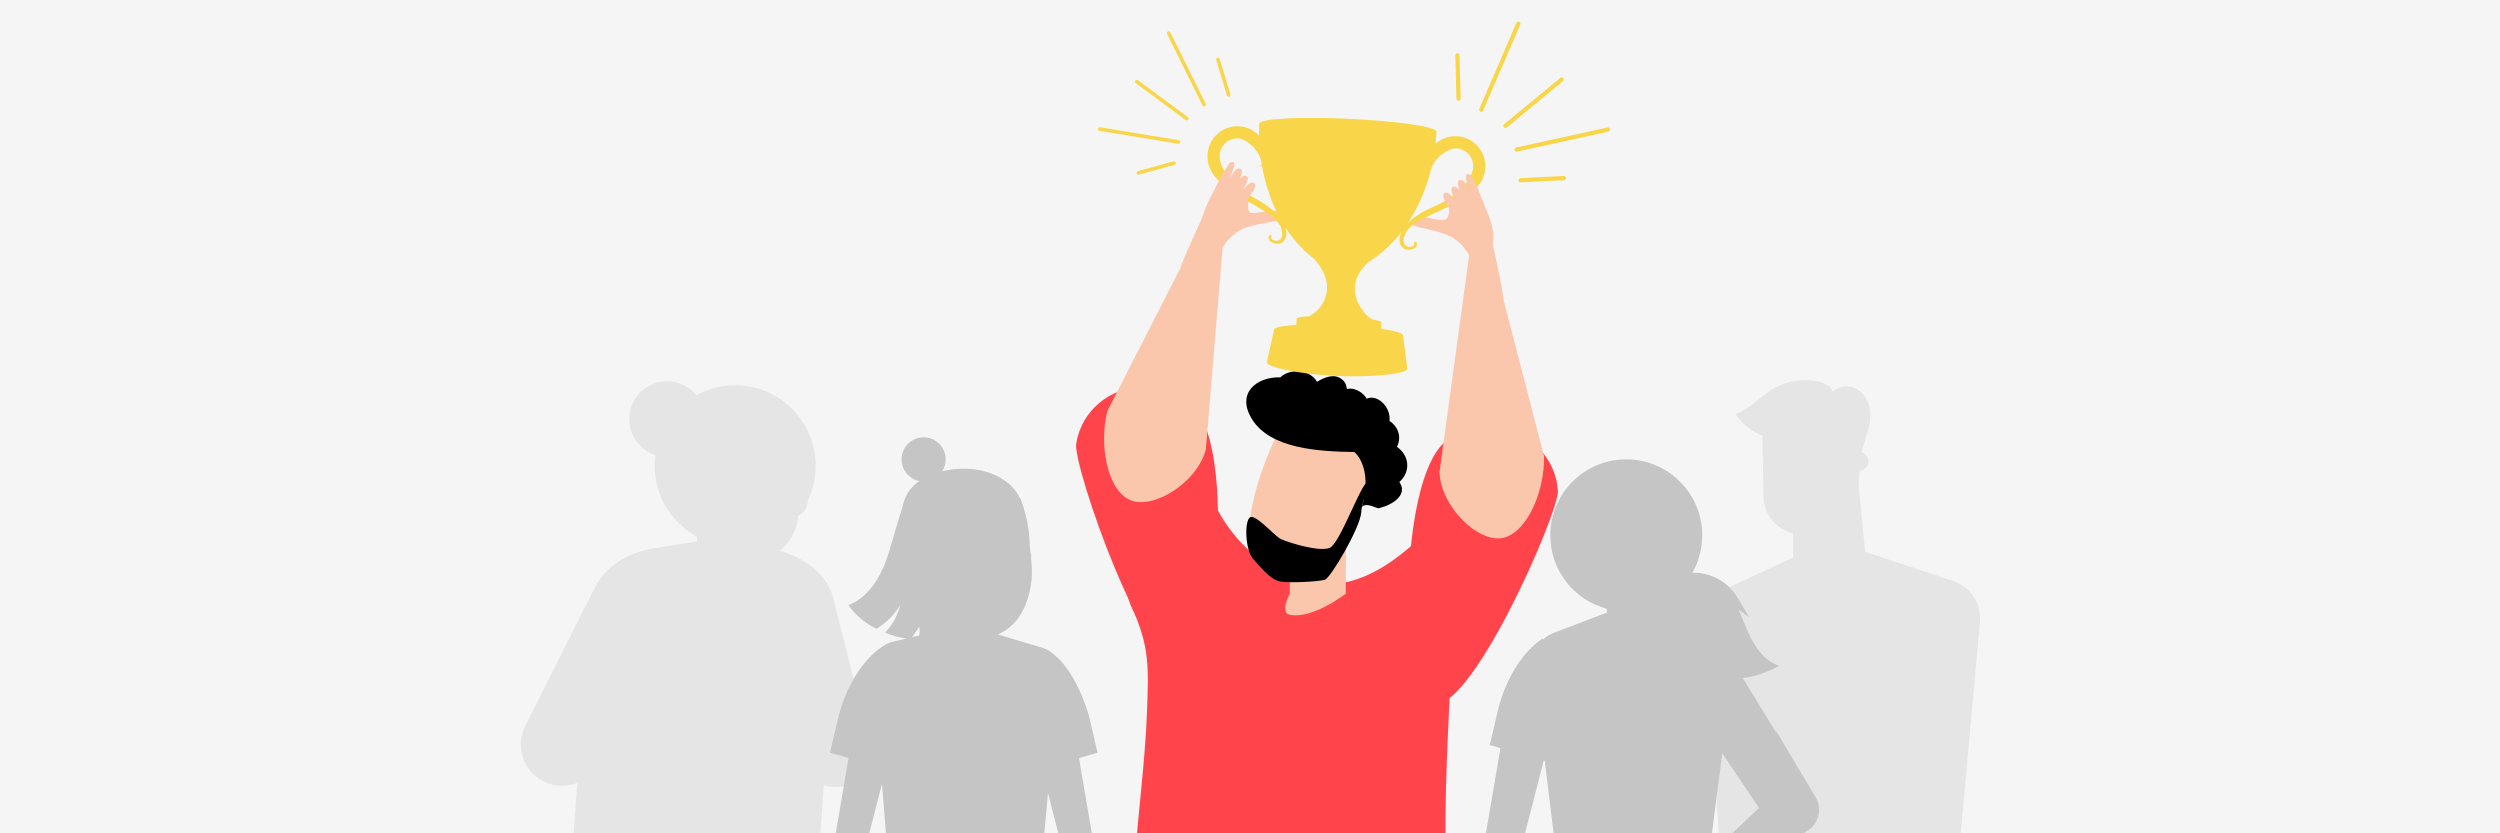 <svg width="360" height="120" viewBox="0 0 360 120" fill="none" xmlns="http://www.w3.org/2000/svg">
<rect x="0" y="0" width="360" height="120" fill="#333333" stroke="none"/>
<g clip-path="url(#clip0_1643_16388)">
<rect width="360" height="120" fill="#F5F5F5"/>
<path fill-rule="evenodd" clip-rule="evenodd" d="M124.891 105.595C123.329 99.41 121.768 93.225 120.207 87.041C120.128 86.553 120.008 86.086 119.854 85.64C119.827 85.533 119.8 85.426 119.773 85.319C119.78 85.347 119.779 85.383 119.775 85.419C118.632 82.398 115.816 80.365 112.304 79.311C112.903 78.82 113.423 78.236 113.84 77.579C114.455 76.612 114.846 75.49 114.941 74.284C114.942 74.282 114.944 74.28 114.946 74.278C115.771 73.869 116.34 73.021 116.342 72.038C117.056 70.533 117.456 68.85 117.456 67.074C117.456 60.672 112.267 55.483 105.865 55.483C103.84 55.483 101.937 56.002 100.28 56.915C99.281 55.69 97.76 54.907 96.056 54.907C93.046 54.907 90.607 57.346 90.607 60.356C90.607 62.779 92.188 64.831 94.374 65.54C94.308 66.042 94.273 66.554 94.273 67.074C94.273 71.489 96.741 75.326 100.372 77.284V77.964L94.458 78.902C90.446 79.495 87.156 81.523 85.668 84.645L85.656 84.603L75.633 104.555C74.276 107.256 75.164 110.544 77.695 112.195C79.358 113.279 81.383 113.43 83.125 112.742L82.302 124.527H85.651H117.818L118.62 113.038C119.044 113.221 119.521 113.31 119.929 113.336C121.58 113.441 123.263 112.738 124.349 111.49C126.342 109.199 125.535 108.149 124.891 105.595Z" fill="#E5E5E5"/>
<path fill-rule="evenodd" clip-rule="evenodd" d="M132.383 90.266C132.443 90.677 132.439 91.095 132.377 91.506L131.357 91.748C131.709 91.262 132.028 90.745 132.383 90.266ZM155.377 109.157L158.047 108.392L156.807 103.065C155.005 97.113 152.555 94.737 151.264 93.853C151.027 93.671 150.763 93.52 150.476 93.408C150.415 93.382 150.382 93.372 150.382 93.372L150.382 93.375C150.331 93.357 150.282 93.338 150.23 93.322L144.5 91.607L143.686 91.364C144.235 91.121 144.757 90.82 145.24 90.444C147.319 88.828 148.267 86.116 148.546 83.497C148.654 82.457 148.576 81.42 148.47 80.382C148.486 80.298 148.496 80.212 148.496 80.123C148.496 79.934 148.457 79.754 148.387 79.59C148.32 78.966 148.258 78.34 148.235 77.712C148.17 76.007 147.755 74.294 147.42 73.161C147.386 73.043 147.35 72.925 147.312 72.807C147.123 72.204 146.981 71.835 146.981 71.835C146.947 71.8 146.912 71.768 146.876 71.737C146.468 70.915 145.896 70.145 145.1 69.514C142.516 67.463 138.89 67.087 135.672 67.868C135.827 67.629 135.951 67.367 136.037 67.088L136.135 67.046C136.104 67.053 136.074 67.061 136.043 67.068C136.131 66.777 136.179 66.468 136.179 66.148C136.179 64.393 134.756 62.971 133.001 62.971C131.247 62.971 129.824 64.393 129.824 66.148C129.824 67.375 130.52 68.439 131.538 68.969C131.469 69.013 131.399 69.059 131.331 69.105L131.589 68.994C131.836 69.117 132.101 69.209 132.38 69.265C131.764 69.69 131.223 70.206 130.809 70.834C130.783 70.868 130.753 70.916 130.722 70.974C130.341 71.595 130.096 72.29 129.961 73.01C129.712 73.778 129.493 74.509 129.409 74.763C128.642 77.122 128.152 79.577 127.141 81.843C126.136 84.108 124.503 86.239 122.186 87.135C123.011 88.355 124.123 89.338 125.386 90.107C125.65 90.265 125.917 90.417 126.192 90.556C127.607 89.717 128.812 88.521 129.638 87.096C129.289 88.602 128.511 90.001 127.442 91.109C127.962 91.32 128.495 91.49 129.028 91.634C129.51 91.762 129.995 91.869 130.483 91.956L128.477 92.433C127.984 92.551 127.536 92.764 127.149 93.05V93.05C127.149 93.05 122.781 95.515 120.765 103.065L119.524 108.392L122.194 109.157L119.524 124.804L119.923 124.926L120.523 125.109L123.617 126.053L127.003 112.876L127.991 125.188H149.9L150.908 114.198L153.954 126.053L154.893 125.767L158.047 124.804L155.377 109.157Z" fill="#C5C5C5"/>
<path fill-rule="evenodd" clip-rule="evenodd" d="M281.255 83.671L271.537 80.433L268.578 79.448L267.649 69.862L267.782 67.778C268.481 67.751 269.047 67.186 269.062 66.478C269.076 65.845 268.645 65.307 268.057 65.158L268.722 62.777C268.912 62.282 269.077 61.777 269.179 61.291C269.397 60.238 269.407 59.121 269.048 58.112C268.688 57.097 267.931 56.199 266.926 55.816C265.921 55.432 264.684 55.636 263.95 56.422C263.63 55.524 262.616 55.087 261.683 54.903C259.431 54.456 257.018 54.908 255.082 56.131C253.324 57.243 251.921 58.976 249.936 59.597C250.645 60.762 251.693 61.704 252.897 62.335C253.173 62.478 253.476 62.616 253.795 62.743L253.941 71.477C253.98 74.067 255.78 76.228 258.199 76.818V80.284L255.969 81.322L248.774 84.666C246.643 85.657 245.342 87.856 245.503 90.2L247.852 125.064H281.891L285.119 89.574C285.357 86.948 283.755 84.506 281.255 83.671Z" fill="#E5E5E5"/>
<path fill-rule="evenodd" clip-rule="evenodd" d="M248.006 108.478L253.296 116.334L246.108 123.171L248.006 108.478ZM261.923 116.954C261.926 116.932 261.928 116.909 261.93 116.887C261.932 116.856 261.934 116.825 261.935 116.793C261.937 116.772 261.938 116.75 261.939 116.729C261.94 116.695 261.94 116.662 261.94 116.629C261.94 116.609 261.941 116.59 261.941 116.57C261.94 116.531 261.939 116.492 261.937 116.454C261.936 116.439 261.936 116.425 261.935 116.411C261.932 116.358 261.928 116.305 261.923 116.252C261.922 116.24 261.92 116.228 261.918 116.216C261.914 116.175 261.909 116.134 261.903 116.093C261.9 116.074 261.897 116.055 261.893 116.036C261.888 116.002 261.882 115.969 261.876 115.935C261.872 115.914 261.867 115.892 261.862 115.871C261.856 115.84 261.849 115.808 261.841 115.777C261.837 115.758 261.832 115.738 261.826 115.718C261.825 115.714 261.824 115.709 261.823 115.705C261.815 115.677 261.807 115.648 261.799 115.62C261.793 115.598 261.786 115.576 261.779 115.554C261.772 115.53 261.765 115.507 261.757 115.484C261.754 115.477 261.752 115.471 261.75 115.464C261.742 115.442 261.734 115.42 261.726 115.398C261.715 115.368 261.704 115.338 261.692 115.308C261.685 115.289 261.677 115.271 261.67 115.252C261.668 115.247 261.666 115.243 261.664 115.239C261.652 115.21 261.639 115.181 261.626 115.152C261.617 115.132 261.608 115.112 261.599 115.093C261.59 115.074 261.581 115.056 261.571 115.037C261.564 115.023 261.557 115.01 261.55 114.996C261.55 114.995 261.549 114.994 261.549 114.993C261.54 114.976 261.532 114.96 261.523 114.943C261.497 114.894 261.47 114.845 261.441 114.796L255.605 105.005L255.896 105.719L251.179 97.998C251.107 97.876 251.028 97.761 250.944 97.651C252.789 97.405 254.588 96.804 256.197 95.865C253.997 95.174 252.602 93.029 251.67 90.92C251.21 89.879 250.806 88.794 250.326 87.759L251.921 88.923C251.866 88.845 251.813 88.766 251.761 88.687C250.95 87.452 250.353 86.069 249.386 84.952C247.987 83.336 245.834 82.41 243.701 82.476C244.61 80.874 245.126 79.022 245.119 77.048C245.098 71.007 240.184 66.127 234.143 66.147C228.101 66.169 223.221 71.083 223.242 77.124C223.26 82.185 226.712 86.431 231.384 87.663L231.386 88.213L227.862 89.56L223.717 91.142C223.13 91.366 222.612 91.7 222.178 92.113L222.157 91.942C222.157 91.942 217.789 94.408 215.773 101.958L214.533 107.285L216.066 107.724L213.34 123.697L214.163 123.948L214.138 124.096L218.231 125.345L222.3 109.51L222.442 109.551L224.746 128.303L245.454 128.23L245.533 127.622L246.512 128.698L260.347 119.572C260.347 119.572 260.347 119.572 260.347 119.572C260.352 119.569 260.356 119.566 260.36 119.563C260.362 119.562 260.364 119.56 260.366 119.559C261.214 118.991 261.742 118.117 261.894 117.177C261.896 117.169 261.898 117.162 261.899 117.154C261.901 117.14 261.902 117.126 261.904 117.112C261.908 117.09 261.911 117.067 261.914 117.045C261.917 117.015 261.92 116.984 261.923 116.954Z" fill="#C5C5C5"/>
<path fill-rule="evenodd" clip-rule="evenodd" d="M179.567 32.726C181.855 31.96 184.623 31.902 184.785 31.414C184.785 31.414 185.014 29.947 182.196 30.45C179.765 30.885 179.678 30.854 179.743 29.014C179.743 29.014 176.504 31.287 175.431 33.203C174.624 34.644 175.865 35.929 176.055 35.634C177.52 33.359 179.033 32.905 179.567 32.726Z" fill="#FAC7AC"/>
<path fill-rule="evenodd" clip-rule="evenodd" d="M208.271 33.789C206.027 32.902 203.266 32.698 203.13 32.202C203.13 32.202 202.979 30.724 205.766 31.376C208.171 31.939 208.667 31.853 208.7 30.013C208.7 30.013 211.406 32.514 212.376 34.483C213.106 35.965 211.798 37.183 211.624 36.879C210.282 34.529 208.794 33.995 208.271 33.789Z" fill="#FAC7AC"/>
<path fill-rule="evenodd" clip-rule="evenodd" d="M174.544 71.763C177.783 79.402 185.968 85.588 194.066 83.784C200.822 82.278 208.087 74.643 211.349 68.538C211.349 68.538 225.187 81.074 211.219 95.412C210.595 96.053 209.757 96.501 209.322 97.283C208.875 98.089 208.819 99.047 208.773 99.968C208.148 112.498 207.62 124.488 209.174 136.949C201.436 138.012 193.664 139.076 185.854 138.991C178.043 138.905 170.134 137.626 163.111 134.208C162.828 123.402 164.763 113.221 165.167 102.443C165.393 96.378 165.604 92.9 162.833 87.208C162.833 87.208 156.175 70.108 174.544 71.763Z" fill="#FF454B"/>
<path fill-rule="evenodd" clip-rule="evenodd" d="M185.733 79.129V85.48C185.733 85.48 184.232 88.232 185.733 88.532C189.032 89.193 193.794 85.485 193.794 85.485V75.789L185.733 79.129Z" fill="#FAC7AC"/>
<path fill-rule="evenodd" clip-rule="evenodd" d="M183.754 62.841C183.754 62.841 180.784 68.861 180.042 74.471C179.515 78.453 186.805 83.707 192.744 78.099C198.682 72.491 197.032 63.912 197.032 63.912L183.754 62.841Z" fill="#FAC7AC"/>
<path fill-rule="evenodd" clip-rule="evenodd" d="M196.123 73C196.755 72.233 198.496 73.365 198.572 73.184C200.69 72.652 202.756 71.183 201.508 69.408C203.163 67.912 202.985 65.633 201.163 64.342C201.949 62.764 201.153 61.285 200.088 60.611C200.325 58.604 198.31 56.709 196.825 57.411C196.459 56.847 195.938 56.381 195.25 56.122C194.769 55.942 194.343 55.929 193.951 56.014C193.919 55.507 193.721 55.024 193.241 54.626C192.177 53.744 190.791 54.293 189.644 54.981C188.647 53.191 185.787 52.994 184.368 54.336C180.888 54.241 177.953 56.673 180.321 60.413C182.978 64.616 189.85 65.018 195.029 65.092C195.029 65.092 197.748 67.179 196.123 73Z" fill="black"/>
<path fill-rule="evenodd" clip-rule="evenodd" d="M184.482 77.647C183.627 77.288 180.844 73.995 180.015 74.488C179.187 74.982 179.285 79.126 180.422 80.444C181.558 81.763 182.86 83.246 183.986 83.648C185.112 84.049 189.964 83.747 190.786 83.485C191.608 83.223 195.887 75.975 196.02 73.762C196.154 71.549 197.74 69.283 196.863 69.477C195.987 69.671 192.918 78.303 191.483 78.891C190.048 79.478 185.999 78.283 184.482 77.647Z" fill="black"/>
<path fill-rule="evenodd" clip-rule="evenodd" d="M206.048 101.247C211.386 103.782 224.557 73.723 224.339 70.645C223.833 63.502 215.798 58.983 208.642 63.241C201.485 67.499 201.296 98.99 206.048 101.247Z" fill="#FF454B"/>
<path fill-rule="evenodd" clip-rule="evenodd" d="M170.656 95.951C165.125 98.034 154.496 66.985 154.968 63.935C156.065 56.859 164.448 53.023 171.226 57.86C178.004 62.698 175.579 94.096 170.656 95.951Z" fill="#FF454B"/>
<path fill-rule="evenodd" clip-rule="evenodd" d="M170.001 38.556C170.247 37.496 173.313 30.936 173.313 30.936C176.611 32.413 176.217 33.723 176.217 33.723L173.644 64.694C172.425 69.519 165.998 73.472 162.706 71.993C159.411 70.511 158.242 64.017 159.459 59.19L170.001 38.556Z" fill="#FAC7AC"/>
<path fill-rule="evenodd" clip-rule="evenodd" d="M216.518 43.24C216.508 42.152 214.939 35.083 214.939 35.083C211.399 35.809 211.499 37.173 211.499 37.173L207.292 67.965C207.435 72.939 212.852 78.192 216.386 77.463C219.924 76.731 222.474 70.645 222.333 65.669L216.518 43.24Z" fill="#FAC7AC"/>
<path fill-rule="evenodd" clip-rule="evenodd" d="M180.809 28.613C178.019 27.105 175.358 24.394 175.654 22.146C175.837 20.753 177.12 19.768 178.514 19.951C178.857 19.996 179.42 20.264 179.979 20.715C179.923 20.713 179.867 20.711 179.809 20.709C179.868 20.711 179.923 20.713 179.98 20.716C180.66 21.264 181.333 22.082 181.599 23.097C181.63 23.311 181.664 23.524 181.699 23.734C181.497 23.872 181.182 23.989 180.721 24.141C181.166 23.994 181.484 23.902 181.726 23.888C181.94 25.104 182.231 26.256 182.583 27.341C182.585 27.346 182.586 27.35 182.588 27.355C182.613 27.431 182.638 27.508 182.663 27.583C183.077 28.85 183.579 30.044 184.161 31.152C183.358 30.215 182.169 29.347 180.809 28.613ZM209.483 21.365C210.888 21.31 212.076 22.407 212.131 23.812C212.221 26.078 209.324 28.535 206.408 29.782C204.916 30.419 203.598 31.221 202.708 32.135C204.072 30.079 205.239 27.581 205.991 24.676V24.678C205.993 24.669 205.995 24.66 205.997 24.652C206.013 24.591 206.028 24.529 206.043 24.468C206.594 22.514 208.682 21.397 209.483 21.365ZM202.657 53.106L202.656 53.106L202.656 53.105C202.657 53.091 202.654 53.076 202.65 53.061L202.04 48.309C202.055 47.982 200.832 47.632 198.887 47.344L198.928 46.44C198.935 46.297 198.436 46.142 197.598 45.999C195.804 44.886 193.231 41.027 197.173 37.66C198.724 36.724 200.349 35.286 201.818 33.379C201.613 33.815 201.51 34.268 201.531 34.734C201.531 34.734 201.583 35.467 202.208 35.824C202.802 36.163 203.6 35.876 203.856 35.615C204.109 35.358 204.073 35.072 203.949 34.83L203.614 34.814C203.706 35.042 203.737 35.353 203.32 35.488C202.271 35.827 202.115 34.761 202.115 34.761C202.128 32.453 204.824 31.531 207.299 30.355C210.602 28.786 214.017 27.164 213.883 23.743C213.789 21.373 211.784 19.521 209.414 19.614C208.403 19.654 207.451 20.051 206.713 20.712C206.775 20.139 206.822 19.554 206.852 18.957C206.852 18.956 206.853 18.955 206.853 18.953C206.885 18.254 201.198 17.427 194.15 17.105C187.102 16.783 181.363 17.089 181.331 17.788C181.331 17.79 181.332 17.792 181.332 17.794C181.308 18.383 181.301 18.962 181.311 19.53C180.639 18.817 179.735 18.344 178.743 18.213C178.546 18.188 178.351 18.177 178.158 18.178C178.157 18.178 178.156 18.178 178.155 18.177C178.087 18.178 178.019 18.18 177.951 18.184C177.948 18.184 177.946 18.184 177.943 18.184C177.877 18.188 177.811 18.193 177.745 18.2C177.741 18.2 177.737 18.201 177.733 18.201C177.668 18.208 177.605 18.216 177.541 18.226C177.536 18.226 177.53 18.227 177.525 18.228C177.463 18.238 177.401 18.249 177.34 18.261C177.333 18.262 177.326 18.264 177.319 18.265C177.259 18.277 177.2 18.291 177.141 18.306C177.133 18.308 177.125 18.31 177.117 18.312C177.059 18.326 177.002 18.343 176.945 18.36C176.936 18.363 176.927 18.365 176.918 18.368C176.862 18.385 176.807 18.404 176.752 18.423C176.742 18.427 176.732 18.43 176.722 18.434C176.669 18.453 176.616 18.473 176.564 18.495C176.553 18.499 176.541 18.504 176.53 18.509C176.479 18.53 176.429 18.552 176.379 18.576C176.366 18.581 176.354 18.587 176.342 18.593C176.294 18.616 176.245 18.64 176.198 18.665C176.185 18.671 176.172 18.678 176.158 18.685C176.112 18.71 176.067 18.735 176.022 18.762C176.007 18.77 175.993 18.779 175.979 18.787C175.936 18.813 175.892 18.84 175.85 18.867C175.835 18.877 175.82 18.887 175.805 18.896C175.764 18.924 175.723 18.952 175.683 18.98C175.668 18.991 175.652 19.003 175.637 19.014C175.598 19.043 175.56 19.072 175.522 19.101C175.506 19.114 175.49 19.127 175.474 19.14C175.437 19.169 175.402 19.199 175.366 19.23C175.35 19.244 175.333 19.259 175.317 19.274C175.283 19.304 175.249 19.334 175.217 19.365C175.2 19.382 175.183 19.398 175.166 19.415C175.135 19.446 175.104 19.477 175.073 19.508C175.056 19.526 175.039 19.545 175.022 19.564C174.993 19.595 174.964 19.626 174.936 19.658C174.919 19.678 174.902 19.699 174.885 19.719C174.858 19.751 174.832 19.782 174.806 19.815C174.789 19.837 174.772 19.859 174.755 19.881C174.731 19.913 174.706 19.945 174.683 19.977C174.666 20.002 174.649 20.026 174.633 20.05C174.611 20.082 174.589 20.114 174.568 20.147C174.551 20.173 174.535 20.199 174.519 20.226C174.499 20.258 174.479 20.29 174.46 20.322C174.444 20.35 174.428 20.379 174.413 20.407C174.395 20.439 174.377 20.471 174.36 20.504C174.345 20.534 174.33 20.564 174.315 20.594C174.3 20.626 174.284 20.658 174.269 20.69C174.254 20.722 174.241 20.755 174.227 20.788C174.213 20.819 174.199 20.851 174.187 20.883C174.173 20.917 174.16 20.952 174.148 20.987C174.136 21.018 174.124 21.049 174.113 21.08C174.1 21.117 174.089 21.155 174.077 21.192C174.068 21.223 174.058 21.252 174.049 21.283C174.037 21.323 174.027 21.364 174.017 21.405C174.01 21.434 174.001 21.462 173.995 21.49C173.984 21.537 173.974 21.585 173.965 21.633C173.96 21.656 173.955 21.679 173.95 21.702C173.937 21.773 173.926 21.845 173.916 21.918C173.899 22.051 173.889 22.181 173.883 22.31C173.881 22.346 173.88 22.382 173.879 22.418C173.877 22.52 173.877 22.62 173.881 22.719C173.883 22.747 173.883 22.775 173.884 22.803C173.892 22.924 173.904 23.043 173.921 23.16C173.926 23.19 173.932 23.22 173.937 23.249C173.952 23.34 173.97 23.431 173.991 23.52C173.999 23.554 174.007 23.588 174.016 23.621C174.045 23.733 174.078 23.843 174.116 23.952C174.12 23.964 174.126 23.976 174.13 23.989C174.166 24.086 174.205 24.182 174.247 24.277C174.262 24.311 174.277 24.344 174.293 24.378C174.331 24.458 174.372 24.538 174.415 24.617C174.429 24.643 174.442 24.669 174.456 24.695C174.512 24.793 174.572 24.89 174.635 24.986C174.654 25.016 174.675 25.046 174.696 25.076C174.744 25.147 174.794 25.217 174.846 25.286C174.87 25.318 174.893 25.349 174.918 25.381C174.989 25.472 175.062 25.562 175.139 25.651C175.156 25.671 175.175 25.69 175.193 25.71C175.257 25.782 175.323 25.854 175.391 25.925C175.422 25.957 175.452 25.989 175.483 26.02C175.549 26.086 175.615 26.151 175.684 26.216C175.708 26.239 175.732 26.263 175.757 26.286C175.846 26.369 175.938 26.451 176.032 26.532C176.065 26.56 176.098 26.588 176.132 26.616C176.201 26.675 176.272 26.734 176.344 26.792C176.379 26.819 176.413 26.847 176.447 26.874C176.547 26.953 176.648 27.031 176.751 27.108C176.776 27.126 176.801 27.144 176.825 27.162C176.912 27.226 176.999 27.289 177.088 27.352C177.105 27.364 177.121 27.377 177.138 27.389C177.138 27.389 177.137 27.388 177.137 27.387C177.991 27.989 178.935 28.549 179.87 29.103C182.228 30.499 184.828 31.664 184.631 33.963C184.631 33.963 184.379 35.01 183.365 34.577C182.962 34.405 183.021 34.097 183.133 33.879L182.798 33.864C182.653 34.094 182.59 34.376 182.819 34.654C183.051 34.937 183.819 35.296 184.441 35.013C185.096 34.713 185.214 33.989 185.214 33.989C185.271 33.579 185.229 33.17 185.104 32.766C185.765 33.785 186.5 34.712 187.301 35.536C187.313 35.548 187.325 35.561 187.337 35.573C187.345 35.581 187.353 35.59 187.361 35.598C187.973 36.238 188.597 36.791 189.216 37.252C189.579 37.655 190.744 39.046 191.021 40.548L191.021 40.547C191.432 42.9 189.99 44.848 188.482 45.538C187.398 45.598 186.725 45.718 186.717 45.883L186.676 46.788C184.726 46.899 183.485 47.135 183.471 47.461L182.429 52.138C182.424 52.152 182.421 52.166 182.42 52.181H182.42L182.42 52.182C182.39 52.835 186.881 53.879 192.47 54.134C198.058 54.389 202.626 53.759 202.657 53.106Z" fill="#F9D649"/>
<path fill-rule="evenodd" clip-rule="evenodd" d="M169.206 23.271C169.25 23.304 169.285 23.351 169.3 23.409C169.339 23.547 169.258 23.689 169.12 23.727L163.99 25.145C163.852 25.183 163.71 25.102 163.672 24.965C163.634 24.827 163.715 24.685 163.852 24.647L168.983 23.229C169.063 23.207 169.144 23.225 169.206 23.271Z" fill="#F9D649"/>
<path fill-rule="evenodd" clip-rule="evenodd" d="M169.845 20.237C169.92 20.293 169.963 20.388 169.946 20.487C169.923 20.628 169.791 20.723 169.65 20.7L158.314 18.838C158.174 18.815 158.078 18.682 158.101 18.541C158.125 18.401 158.257 18.305 158.398 18.328L169.734 20.19C169.776 20.197 169.813 20.214 169.845 20.237Z" fill="#F9D649"/>
<path fill-rule="evenodd" clip-rule="evenodd" d="M175.534 8.36C175.577 8.392 175.61 8.437 175.627 8.492L177.176 13.585C177.217 13.721 177.14 13.865 177.004 13.907C176.867 13.948 176.724 13.871 176.682 13.735L175.133 8.643C175.091 8.506 175.168 8.362 175.305 8.32C175.386 8.296 175.47 8.313 175.534 8.36Z" fill="#F9D649"/>
<path fill-rule="evenodd" clip-rule="evenodd" d="M168.439 4.548C168.471 4.572 168.498 4.603 168.517 4.641L173.617 14.934C173.681 15.062 173.628 15.217 173.501 15.28C173.373 15.343 173.218 15.291 173.155 15.163L168.054 4.87C167.991 4.743 168.043 4.588 168.171 4.525C168.261 4.48 168.364 4.493 168.439 4.548Z" fill="#F9D649"/>
<path fill-rule="evenodd" clip-rule="evenodd" d="M163.851 11.548L171.046 16.869C171.16 16.954 171.184 17.115 171.099 17.23C171.015 17.345 170.853 17.369 170.739 17.284L163.544 11.963C163.429 11.879 163.405 11.717 163.49 11.602C163.574 11.488 163.736 11.463 163.851 11.548Z" fill="#F9D649"/>
<path fill-rule="evenodd" clip-rule="evenodd" d="M210.221 14.44C210.17 14.482 210.107 14.507 210.036 14.509C209.869 14.513 209.73 14.381 209.726 14.214L209.57 7.973C209.565 7.806 209.698 7.667 209.865 7.663C210.032 7.659 210.171 7.791 210.175 7.958L210.331 14.199C210.334 14.296 210.29 14.383 210.221 14.44Z" fill="#F9D649"/>
<path fill-rule="evenodd" clip-rule="evenodd" d="M213.491 16.029C213.406 16.099 213.286 16.121 213.178 16.074C213.024 16.008 212.954 15.83 213.02 15.676L218.359 3.307C218.424 3.153 218.603 3.083 218.756 3.149C218.91 3.215 218.981 3.394 218.915 3.547L213.576 15.916C213.556 15.962 213.527 16 213.491 16.029Z" fill="#F9D649"/>
<path fill-rule="evenodd" clip-rule="evenodd" d="M225.389 25.876C225.341 25.916 225.279 25.941 225.212 25.944L218.977 26.26C218.811 26.268 218.668 26.14 218.66 25.973C218.652 25.806 218.78 25.664 218.947 25.655L225.181 25.339C225.348 25.331 225.491 25.459 225.499 25.627C225.504 25.726 225.46 25.817 225.389 25.876Z" fill="#F9D649"/>
<path fill-rule="evenodd" clip-rule="evenodd" d="M231.741 18.887C231.706 18.916 231.662 18.938 231.614 18.948L218.453 21.828C218.29 21.864 218.129 21.76 218.093 21.597C218.057 21.434 218.16 21.272 218.324 21.236L231.484 18.357C231.648 18.321 231.809 18.424 231.845 18.588C231.87 18.703 231.826 18.817 231.741 18.887Z" fill="#F9D649"/>
<path fill-rule="evenodd" clip-rule="evenodd" d="M225.08 11.677L216.982 18.352C216.853 18.458 216.662 18.44 216.556 18.311C216.45 18.182 216.468 17.991 216.597 17.885L224.695 11.21C224.824 11.103 225.015 11.122 225.121 11.251C225.227 11.38 225.209 11.571 225.08 11.677Z" fill="#F9D649"/>
<path fill-rule="evenodd" clip-rule="evenodd" d="M212.116 37.793C212.116 37.793 211.774 35.114 209.462 33.111C209.687 28.827 212.446 29.502 211.332 25.629C211.005 24.488 212.619 26.496 212.908 27.375C213.51 29.205 214.504 30.81 215.05 33.43C215.05 33.43 215.222 36.675 213.884 37.166C213.884 37.166 213.684 37.633 212.116 37.793Z" fill="#FAC7AC"/>
<path fill-rule="evenodd" clip-rule="evenodd" d="M209.209 26.918C209.735 26.699 210.049 27.186 210.792 28.327L210.997 30.127C211.34 30.78 211.191 31.486 210.665 31.703C210.139 31.921 209.434 31.569 209.092 30.916L209.656 29.055C209.314 28.402 208.683 27.135 209.209 26.918Z" fill="#FAC7AC"/>
<path fill-rule="evenodd" clip-rule="evenodd" d="M207.987 27.822C208.465 27.522 208.825 27.976 209.675 29.038L210.533 31.855C210.941 32.475 210.885 33.22 210.407 33.52C209.93 33.819 209.211 33.56 208.804 32.941L208.675 29.948C208.266 29.329 207.51 28.122 207.987 27.822Z" fill="#FAC7AC"/>
<path fill-rule="evenodd" clip-rule="evenodd" d="M211.315 25.069C211.757 24.995 211.94 25.392 212.375 26.323L213.346 28.576C213.53 29.097 213.916 31.072 213.474 31.143C213.033 31.216 212.525 30.854 212.34 30.334L211.387 26.663C211.202 26.144 210.873 25.141 211.315 25.069Z" fill="#FAC7AC"/>
<path fill-rule="evenodd" clip-rule="evenodd" d="M210.187 25.927C210.748 25.785 211.017 26.294 211.655 27.491L212.713 30.407C212.994 31.081 212.766 31.742 212.204 31.883C211.643 32.026 210.96 31.595 210.679 30.922L210.414 28.044C210.134 27.371 209.625 26.07 210.187 25.927Z" fill="#FAC7AC"/>
<path fill-rule="evenodd" clip-rule="evenodd" d="M175.651 35.952C175.651 35.952 176.228 33.314 178.707 31.523C178.862 27.236 176.054 27.664 177.505 23.905C177.933 22.798 176.147 24.655 175.782 25.505C175.021 27.275 173.888 28.786 173.114 31.347C173.114 31.347 172.656 34.565 173.945 35.172C173.945 35.172 174.103 35.654 175.651 35.952Z" fill="#FAC7AC"/>
<path fill-rule="evenodd" clip-rule="evenodd" d="M179.507 25.377C179.002 25.113 178.646 25.57 177.805 26.641L177.442 28.416C177.043 29.036 177.129 29.752 177.634 30.015C178.138 30.279 178.871 29.99 179.27 29.37L178.872 27.466C179.271 26.847 180.011 25.64 179.507 25.377Z" fill="#FAC7AC"/>
<path fill-rule="evenodd" clip-rule="evenodd" d="M180.644 26.385C180.194 26.044 179.796 26.464 178.855 27.448L177.752 30.178C177.29 30.759 177.281 31.507 177.73 31.848C178.179 32.188 178.918 31.993 179.379 31.412L179.771 28.443C180.233 27.861 181.093 26.726 180.644 26.385Z" fill="#FAC7AC"/>
<path fill-rule="evenodd" clip-rule="evenodd" d="M177.572 23.349C177.138 23.237 176.92 23.616 176.406 24.505L175.239 26.663C175.01 27.165 174.451 29.099 174.885 29.209C175.318 29.321 175.856 29.005 176.086 28.503L177.36 24.931C177.59 24.43 178.006 23.46 177.572 23.349Z" fill="#FAC7AC"/>
<path fill-rule="evenodd" clip-rule="evenodd" d="M178.62 24.303C178.073 24.112 177.761 24.596 177.019 25.732L175.709 28.543C175.369 29.189 175.537 29.868 176.084 30.058C176.632 30.25 177.35 29.881 177.689 29.236L178.207 26.392C178.545 25.747 179.167 24.495 178.62 24.303Z" fill="#FAC7AC"/>
</g>
<defs>
<clipPath id="clip0_1643_16388">
<rect width="360" height="120" fill="white"/>
</clipPath>
</defs>
</svg>
